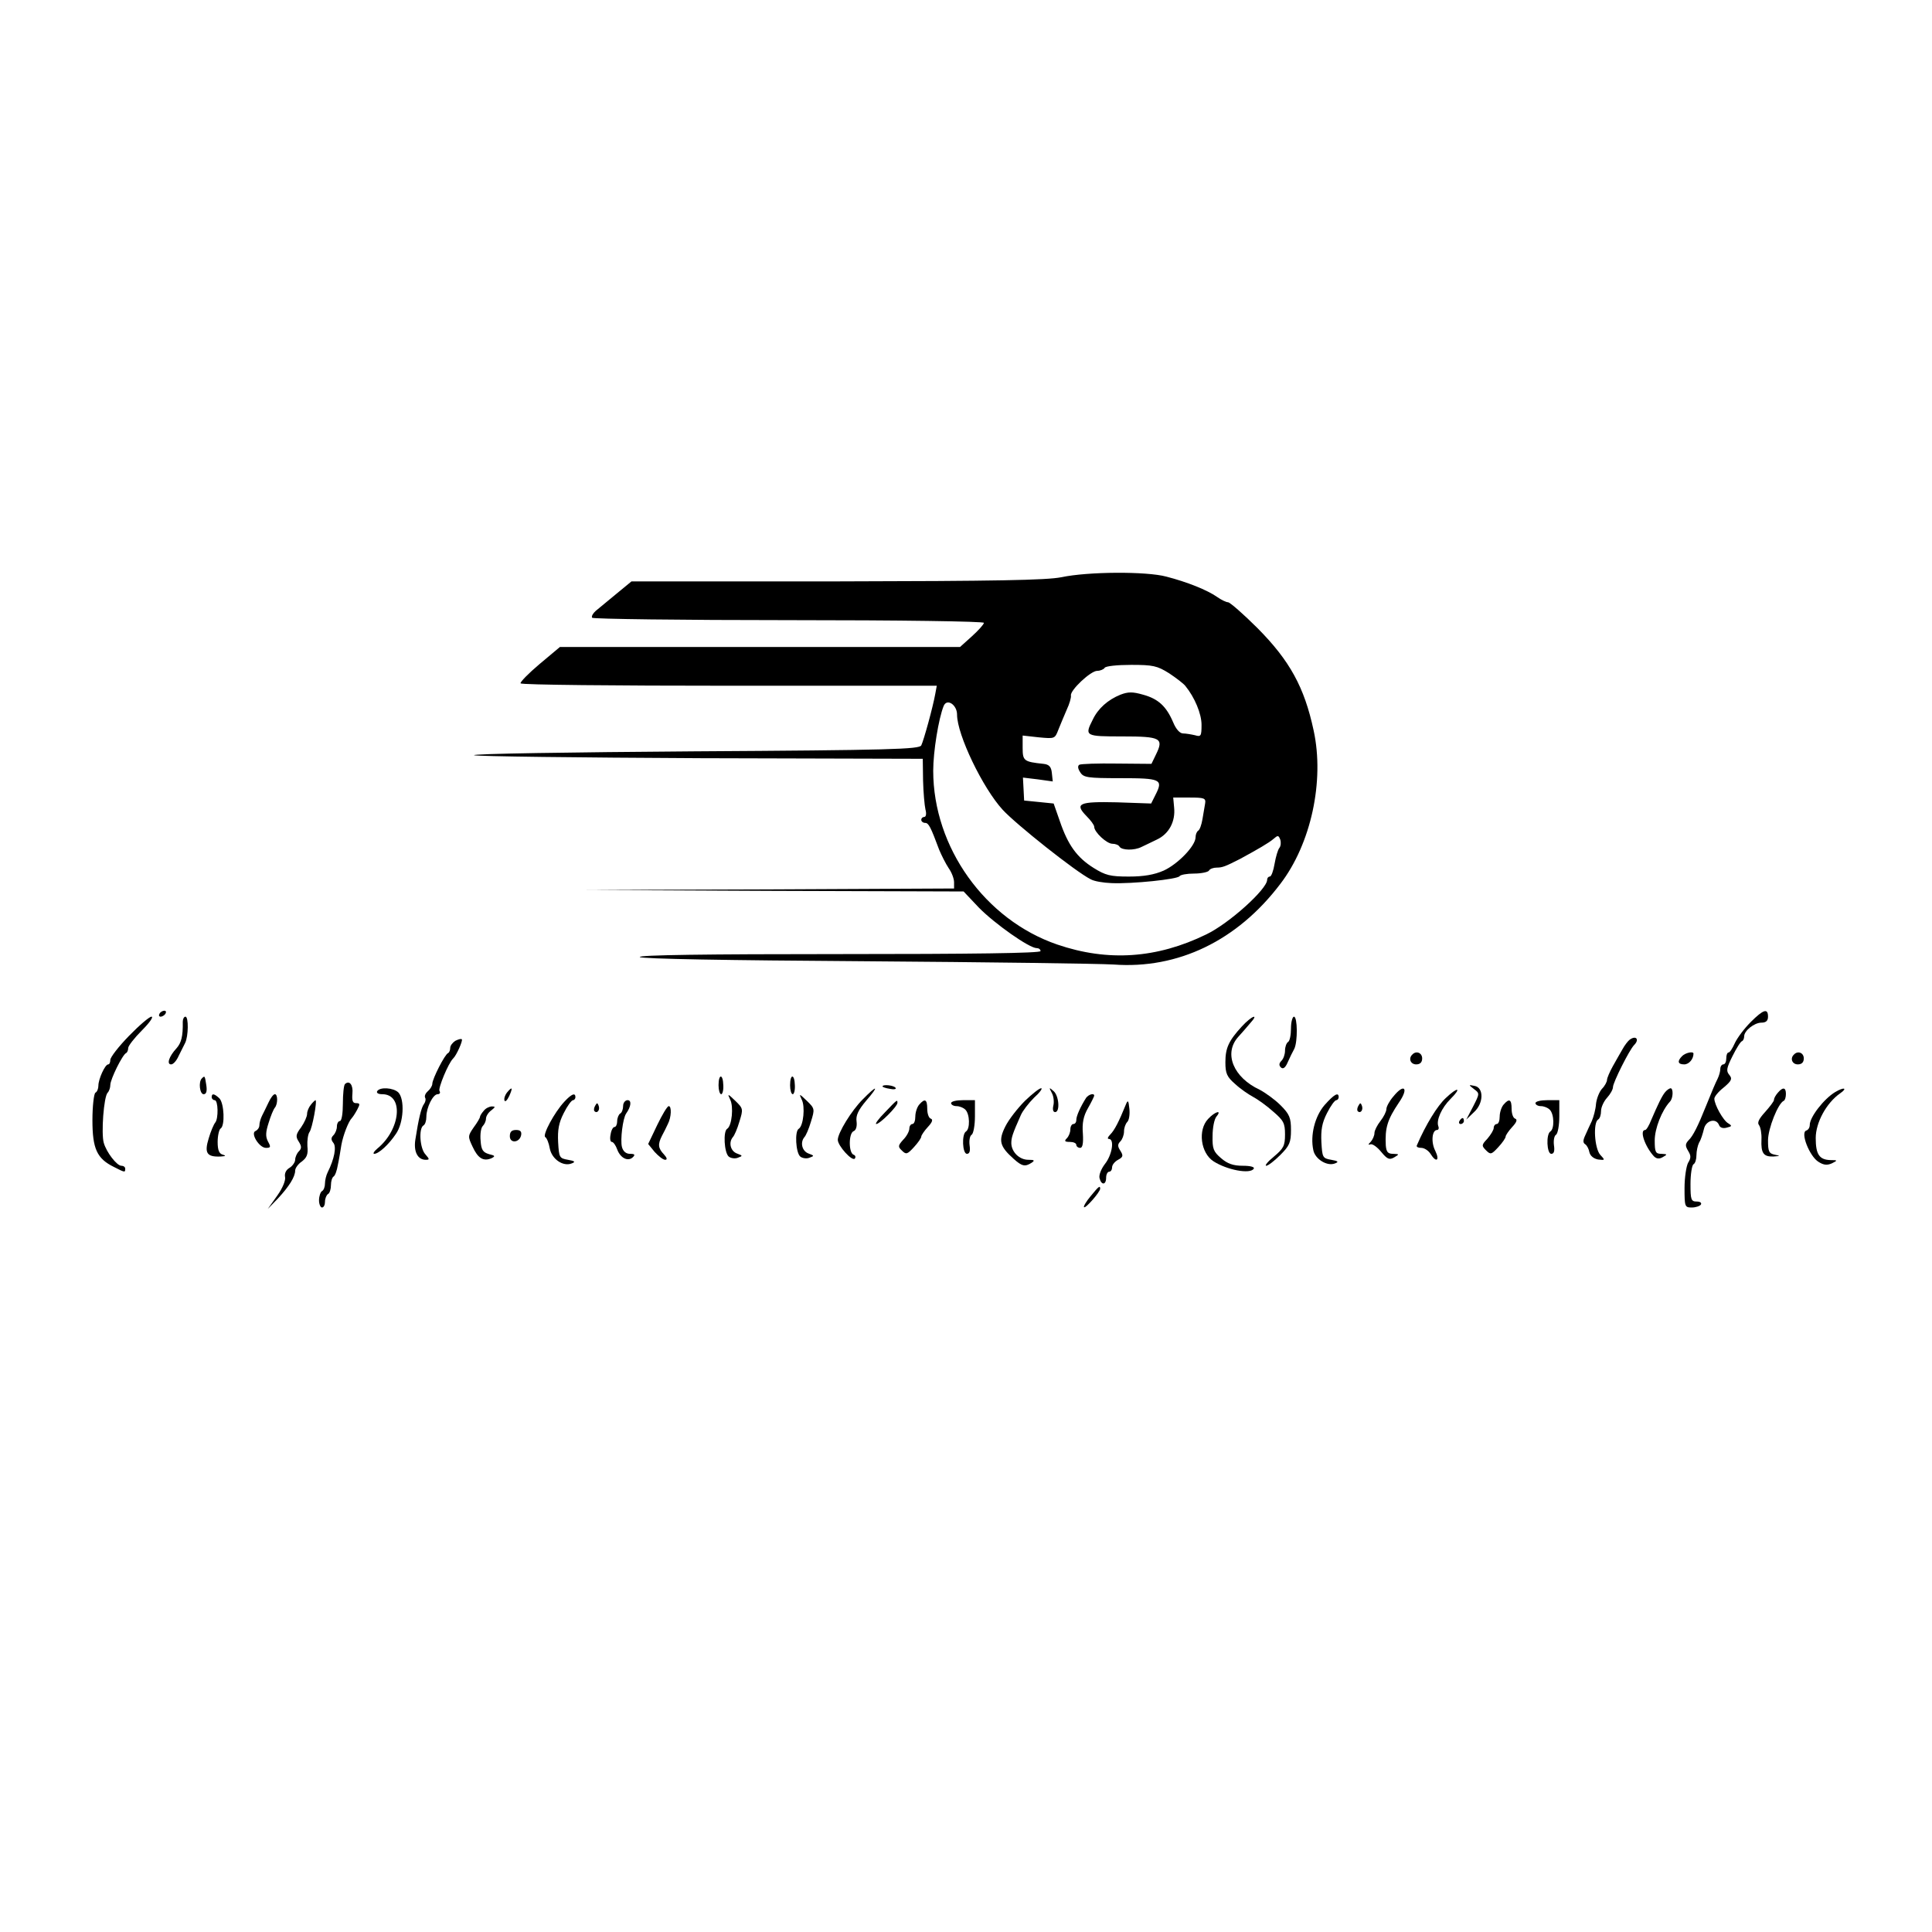 <?xml version="1.0" standalone="no"?>
<!DOCTYPE svg PUBLIC "-//W3C//DTD SVG 20010904//EN"
 "http://www.w3.org/TR/2001/REC-SVG-20010904/DTD/svg10.dtd">
<svg version="1.0" xmlns="http://www.w3.org/2000/svg"
 width="648pt" height="648pt" viewBox="0 0 648 648"
 preserveAspectRatio="xMidYMid meet">
<g transform="translate(0,648) scale(0.1,-0.1)"
fill="#000000" stroke="none">
<path d="M3560 4544 c-50 -10 -220 -13 -754 -14 l-688 0 -51 -42 c-29 -24 -59
-49 -69 -57 -9 -8 -15 -18 -12 -23 3 -4 300 -8 660 -8 372 0 654 -4 654 -9 0
-5 -18 -25 -40 -45 l-40 -36 -671 0 -671 0 -68 -57 c-38 -32 -66 -61 -64 -65
3 -5 318 -8 701 -8 l695 0 -5 -27 c-8 -45 -39 -157 -47 -173 -6 -13 -104 -16
-761 -20 -415 -3 -747 -8 -739 -13 8 -4 350 -8 760 -10 l745 -2 1 -73 c1 -40
5 -84 8 -97 4 -14 2 -25 -4 -25 -5 0 -10 -4 -10 -10 0 -5 6 -10 13 -10 12 0
19 -15 47 -90 8 -19 22 -47 32 -62 10 -14 18 -35 18 -47 l0 -21 -617 -3 -618
-2 633 -3 634 -2 51 -54 c53 -54 169 -136 194 -136 7 0 13 -4 13 -10 0 -7
-232 -10 -677 -10 -440 0 -674 -3 -667 -10 6 -6 290 -11 754 -14 410 -3 786
-8 835 -11 216 -16 415 80 559 270 103 134 149 345 112 515 -31 145 -80 234
-188 343 -48 48 -93 87 -99 87 -6 0 -23 8 -37 18 -33 23 -100 50 -170 68 -66
18 -263 17 -352 -2z m361 -322 c24 -16 49 -35 55 -43 31 -38 54 -93 54 -130 0
-38 -2 -41 -22 -35 -13 3 -31 6 -40 6 -11 0 -24 15 -33 37 -23 54 -50 79 -101
93 -35 10 -50 10 -76 0 -42 -17 -75 -46 -93 -84 -28 -55 -25 -56 100 -56 129
0 139 -6 112 -61 l-15 -31 -116 1 c-64 1 -121 -1 -126 -4 -6 -4 -5 -13 3 -25
11 -18 24 -20 135 -20 135 0 144 -4 118 -55 l-15 -30 -115 4 c-127 3 -143 -4
-102 -46 14 -14 26 -30 26 -36 0 -18 42 -57 61 -57 10 0 21 -4 24 -10 8 -12
49 -13 73 -1 9 4 33 16 52 25 41 19 63 61 58 108 l-3 33 55 0 c49 0 55 -2 52
-20 -2 -11 -6 -35 -9 -53 -3 -18 -9 -35 -14 -38 -5 -3 -9 -13 -9 -22 0 -29
-59 -90 -107 -112 -32 -14 -67 -20 -117 -20 -62 0 -78 4 -118 29 -56 35 -86
77 -113 156 l-21 60 -49 5 -50 5 -2 39 -2 38 50 -6 50 -7 -3 28 c-2 21 -9 29
-28 31 -66 7 -70 10 -70 54 l0 41 54 -6 c54 -5 54 -5 66 26 7 18 20 48 28 67
9 19 15 40 14 47 -4 17 66 83 88 83 10 0 22 5 25 10 3 6 43 10 89 10 73 0 87
-3 127 -28z m-711 -139 c0 -67 86 -246 153 -319 45 -49 245 -208 295 -233 12
-7 43 -12 70 -13 71 -3 221 13 228 23 3 5 25 9 49 9 24 0 47 5 50 10 3 6 15
10 26 10 19 0 29 4 78 29 59 32 97 54 112 67 15 13 17 13 23 -2 3 -9 2 -22 -3
-28 -5 -6 -12 -30 -16 -53 -4 -24 -11 -43 -16 -43 -5 0 -9 -5 -9 -11 0 -31
-127 -146 -204 -183 -166 -81 -330 -92 -500 -34 -242 83 -416 326 -416 583 0
64 18 175 35 217 11 27 45 4 45 -29z"/>
<path d="M535 3080 c-3 -5 -2 -10 4 -10 5 0 13 5 16 10 3 6 2 10 -4 10 -5 0
-13 -4 -16 -10z"/>
<path d="M5872 3052 c-22 -22 -45 -53 -53 -70 -8 -18 -17 -32 -21 -32 -5 0 -8
-9 -8 -20 0 -11 -4 -20 -10 -20 -5 0 -10 -7 -10 -15 0 -8 -4 -23 -9 -33 -8
-16 -17 -37 -40 -94 -25 -63 -43 -99 -57 -112 -12 -13 -12 -19 -2 -36 10 -16
10 -24 0 -40 -6 -11 -12 -49 -12 -85 0 -62 1 -65 24 -65 14 0 28 5 31 10 3 6
-3 10 -14 10 -19 0 -21 6 -21 59 0 33 5 63 10 66 6 3 10 17 10 31 0 13 4 32 9
42 6 9 12 29 16 45 6 29 41 39 51 13 3 -8 13 -12 26 -8 17 4 18 6 5 14 -17 9
-47 63 -47 83 0 7 14 24 32 38 26 22 29 29 18 42 -11 13 -9 23 11 63 13 26 27
49 32 50 4 2 7 9 7 16 0 19 34 46 58 46 15 0 22 6 22 20 0 29 -15 25 -58 -18z"/>
<path d="M432 3005 c-34 -35 -62 -71 -62 -80 0 -8 -3 -15 -7 -15 -11 0 -33
-50 -33 -71 0 -10 -4 -21 -10 -24 -5 -3 -10 -45 -10 -92 0 -96 15 -129 72
-157 37 -19 38 -19 38 -6 0 6 -6 10 -13 10 -15 0 -50 45 -59 77 -9 31 0 155
13 168 5 5 9 17 9 26 0 19 41 102 53 107 4 2 7 10 7 17 0 7 21 34 46 59 25 25
40 46 32 46 -7 0 -41 -29 -76 -65z"/>
<path d="M613 3053 c1 -49 -5 -71 -21 -89 -25 -27 -34 -54 -18 -54 7 0 18 12
25 28 8 15 17 35 22 44 11 22 12 88 1 88 -5 0 -9 -8 -9 -17z"/>
<path d="M4165 3037 c-44 -48 -55 -72 -55 -120 0 -37 5 -49 33 -73 17 -16 45
-35 60 -43 15 -8 46 -30 67 -49 35 -30 40 -39 40 -77 0 -38 -5 -47 -37 -74
-21 -17 -32 -31 -26 -31 6 0 27 16 47 36 31 31 36 42 36 84 0 41 -5 53 -35 83
-19 19 -51 42 -70 52 -88 41 -121 121 -73 176 12 13 30 34 41 47 32 35 5 25
-28 -11z"/>
<path d="M4330 3031 c0 -22 -4 -43 -10 -46 -5 -3 -10 -16 -10 -29 0 -12 -5
-27 -12 -34 -8 -8 -9 -15 -2 -22 7 -7 15 -2 23 17 7 16 17 36 22 45 12 24 11
108 -1 108 -5 0 -10 -18 -10 -39z"/>
<path d="M1527 2989 c-9 -6 -17 -16 -17 -24 0 -7 -3 -15 -7 -17 -11 -4 -53
-87 -53 -103 0 -7 -7 -18 -15 -25 -8 -7 -12 -16 -9 -22 3 -5 1 -14 -4 -21 -9
-12 -18 -49 -29 -120 -6 -40 8 -67 35 -67 13 0 13 2 -1 18 -19 20 -23 87 -7
97 6 3 10 16 10 29 0 31 22 76 38 76 7 0 10 5 6 11 -5 9 30 94 46 109 11 10
33 60 29 64 -2 3 -12 0 -22 -5z"/>
<path d="M5465 2992 c-5 -4 -16 -18 -23 -31 -8 -13 -22 -39 -33 -58 -10 -18
-19 -39 -19 -45 0 -6 -7 -20 -17 -30 -9 -10 -18 -33 -20 -51 -1 -17 -8 -43
-14 -57 -7 -14 -16 -35 -22 -48 -8 -17 -8 -25 0 -30 6 -4 12 -16 14 -27 3 -12
14 -21 29 -24 24 -3 24 -2 7 16 -19 22 -24 107 -7 118 6 3 10 16 10 29 0 12 9
32 20 44 11 12 20 28 20 36 0 15 55 125 71 141 19 19 6 34 -16 17z"/>
<path d="M4737 2943 c-14 -13 -6 -33 13 -33 13 0 20 7 20 20 0 19 -20 27 -33
13z"/>
<path d="M5642 2938 c-17 -17 -15 -28 7 -28 16 0 31 18 31 36 0 9 -27 3 -38
-8z"/>
<path d="M6017 2943 c-14 -13 -6 -33 13 -33 13 0 20 7 20 20 0 19 -20 27 -33
13z"/>
<path d="M677 2863 c-12 -12 -7 -53 6 -53 9 0 12 10 9 30 -5 32 -5 33 -15 23z"/>
<path d="M2410 2840 c0 -16 4 -30 9 -30 4 0 8 13 7 30 -1 39 -16 39 -16 0z"/>
<path d="M2650 2840 c0 -16 4 -30 9 -30 4 0 8 13 7 30 -1 39 -16 39 -16 0z"/>
<path d="M1157 2844 c-4 -4 -7 -34 -7 -66 0 -32 -4 -58 -10 -58 -5 0 -10 -8
-10 -18 0 -10 -5 -23 -12 -30 -8 -8 -8 -15 0 -25 11 -13 4 -53 -19 -99 -5 -10
-9 -27 -9 -37 0 -11 -4 -23 -10 -26 -5 -3 -10 -17 -10 -31 0 -13 5 -24 10 -24
6 0 10 9 10 19 0 11 5 23 10 26 6 3 10 17 10 30 0 13 4 26 9 29 5 3 11 20 14
38 4 18 9 49 12 68 6 33 24 79 35 90 3 3 11 15 18 28 10 19 10 22 -4 22 -11 0
-14 8 -12 32 3 29 -10 46 -25 32z"/>
<path d="M2960 2836 c0 -2 11 -6 25 -8 13 -3 22 -1 19 3 -5 9 -44 13 -44 5z"/>
<path d="M4944 2827 c19 -14 19 -15 -3 -58 l-23 -44 26 25 c33 30 33 83 1 88
-20 4 -20 4 -1 -11z"/>
<path d="M1265 2820 c-3 -6 4 -10 17 -10 73 0 62 -118 -16 -182 -12 -10 -16
-18 -11 -18 15 0 49 31 73 67 26 37 30 116 8 139 -17 16 -62 19 -71 4z"/>
<path d="M1700 2815 c-6 -8 -10 -19 -8 -26 2 -6 9 0 16 15 13 29 10 33 -8 11z"/>
<path d="M2893 2792 c-37 -37 -83 -112 -83 -135 0 -20 48 -73 57 -63 4 5 2 11
-4 13 -17 6 -17 72 0 79 8 3 12 16 10 32 -3 20 5 38 32 70 45 52 38 55 -12 4z"/>
<path d="M3438 2788 c-24 -24 -54 -62 -66 -86 -24 -48 -19 -67 28 -109 28 -25
38 -27 60 -13 12 8 9 10 -11 10 -30 0 -56 26 -57 55 0 19 3 30 32 95 6 14 26
40 44 58 19 17 30 32 24 32 -6 0 -30 -19 -54 -42z"/>
<path d="M3528 2814 c6 -11 8 -30 5 -42 -3 -13 -1 -22 6 -22 17 0 13 56 -6 71
-15 13 -15 12 -5 -7z"/>
<path d="M4673 2802 c-13 -15 -23 -34 -23 -42 0 -8 -9 -26 -20 -40 -11 -14
-20 -32 -20 -40 0 -9 -6 -22 -12 -29 -10 -10 -10 -12 -1 -9 7 2 23 -10 36 -26
20 -24 27 -27 43 -18 18 11 18 11 -3 12 -18 0 -23 6 -25 28 -3 59 5 86 44 144
34 49 18 66 -19 20z"/>
<path d="M4849 2797 c-28 -26 -67 -89 -97 -159 -2 -5 5 -8 15 -8 10 0 24 -9
31 -20 19 -31 32 -23 16 10 -15 29 -11 70 6 70 5 0 7 6 4 13 -7 20 11 61 41
91 39 39 25 42 -16 3z"/>
<path d="M5585 2817 c-11 -13 -25 -43 -47 -94 -7 -18 -16 -33 -20 -33 -20 0
-1 -55 29 -88 9 -9 18 -10 30 -3 16 9 16 10 -4 11 -20 0 -23 5 -23 45 0 40 24
101 51 130 11 11 12 45 2 45 -5 -1 -12 -6 -18 -13z"/>
<path d="M5963 2815 c-7 -8 -13 -18 -13 -24 0 -5 -14 -23 -30 -41 -21 -23 -27
-36 -20 -44 5 -7 9 -28 8 -48 -2 -46 7 -58 40 -57 24 2 24 2 5 6 -20 4 -23 11
-23 48 0 40 34 125 53 133 4 2 7 12 7 23 0 22 -10 24 -27 4z"/>
<path d="M6155 2817 c-38 -23 -85 -84 -85 -110 0 -9 -5 -17 -12 -19 -20 -7 11
-85 40 -104 18 -12 30 -13 46 -6 20 10 20 11 -4 11 -38 1 -50 19 -50 74 0 52
36 118 82 150 26 18 13 22 -17 4z"/>
<path d="M710 2800 c0 -5 5 -10 10 -10 12 0 13 -62 2 -75 -5 -6 -15 -29 -22
-53 -15 -49 -7 -63 40 -61 17 1 19 3 8 6 -13 3 -18 15 -18 43 0 21 5 42 10 45
15 9 12 84 -4 101 -17 16 -26 18 -26 4z"/>
<path d="M901 2783 c-8 -16 -17 -36 -22 -45 -5 -10 -9 -24 -9 -32 0 -8 -6 -16
-12 -19 -20 -6 11 -57 34 -57 16 0 17 3 7 21 -9 17 -8 32 2 63 7 23 16 45 21
51 10 12 10 45 0 45 -5 0 -14 -12 -21 -27z"/>
<path d="M1893 2785 c-33 -35 -75 -113 -64 -119 5 -3 12 -20 15 -38 7 -36 45
-62 74 -50 13 5 10 8 -13 12 -29 5 -30 8 -33 59 -2 41 2 65 19 98 12 24 26 43
31 43 4 0 8 5 8 10 0 16 -13 11 -37 -15z"/>
<path d="M2449 2792 c12 -23 6 -88 -10 -98 -14 -8 -10 -80 5 -93 7 -6 22 -8
31 -4 17 6 16 7 -3 14 -22 8 -29 37 -14 55 5 5 15 28 22 52 13 42 13 44 -14
70 -25 24 -27 25 -17 4z"/>
<path d="M2689 2792 c12 -23 6 -88 -10 -98 -14 -8 -10 -80 5 -93 7 -6 22 -8
31 -4 17 6 16 7 -3 14 -22 8 -29 37 -14 55 5 5 15 28 22 52 13 42 13 44 -14
70 -25 24 -27 25 -17 4z"/>
<path d="M3643 2798 c-19 -30 -33 -61 -33 -74 0 -8 -4 -14 -10 -14 -5 0 -10
-8 -10 -18 0 -10 -5 -23 -12 -30 -9 -9 -7 -12 10 -12 12 0 22 -4 22 -10 0 -5
6 -10 13 -10 8 0 11 15 9 48 -3 35 2 59 17 85 12 21 21 40 21 42 0 10 -19 4
-27 -7z"/>
<path d="M4443 2774 c-33 -38 -49 -102 -38 -152 6 -30 47 -55 73 -44 13 5 10
8 -13 12 -29 5 -30 8 -33 59 -2 41 2 65 19 98 12 24 26 43 31 43 4 0 8 5 8 10
0 18 -15 10 -47 -26z"/>
<path d="M1043 2775 c-7 -8 -13 -22 -13 -31 0 -9 -9 -29 -20 -45 -18 -24 -19
-31 -8 -48 10 -16 10 -23 0 -33 -6 -6 -12 -19 -12 -28 0 -8 -9 -21 -19 -27
-12 -7 -17 -19 -15 -30 3 -11 -8 -38 -26 -63 l-32 -45 34 35 c38 41 58 73 58
94 0 8 10 22 22 30 17 13 22 24 19 52 -1 19 2 40 7 47 9 11 27 107 20 107 -2
-1 -9 -7 -15 -15z"/>
<path d="M2090 2771 c0 -11 -4 -23 -10 -26 -5 -3 -10 -15 -10 -26 0 -10 -4
-19 -9 -19 -5 0 -11 -11 -13 -25 -3 -14 -1 -25 4 -25 5 0 13 -11 18 -25 11
-30 37 -42 53 -26 8 8 6 11 -10 11 -13 0 -23 8 -27 23 -6 24 3 96 14 112 17
24 19 45 5 45 -8 0 -15 -9 -15 -19z"/>
<path d="M2968 2749 c-21 -21 -34 -39 -29 -39 12 0 71 59 71 71 0 12 0 12 -42
-32z"/>
<path d="M3083 2775 c-7 -8 -13 -26 -13 -40 0 -14 -4 -25 -10 -25 -5 0 -10 -7
-10 -15 0 -9 -9 -26 -20 -37 -18 -20 -19 -24 -5 -37 14 -14 18 -13 40 11 14
15 25 31 25 36 0 4 10 19 22 32 15 16 18 25 10 28 -7 2 -12 17 -12 33 0 32 -8
36 -27 14z"/>
<path d="M3190 2780 c0 -5 8 -10 18 -10 10 0 23 -5 30 -12 15 -15 16 -64 2
-73 -15 -9 -12 -75 3 -75 9 0 12 9 9 29 -2 16 1 32 7 35 6 4 11 32 11 62 l0
54 -40 0 c-22 0 -40 -4 -40 -10z"/>
<path d="M3776 2775 c-23 -57 -38 -86 -52 -100 -8 -8 -11 -15 -5 -15 20 0 11
-54 -13 -84 -13 -17 -21 -38 -18 -48 6 -24 22 -23 22 2 0 11 5 20 10 20 6 0
10 7 10 15 0 8 9 19 20 25 17 9 18 14 8 30 -10 15 -10 22 0 32 6 6 12 21 12
33 0 12 5 26 11 32 6 6 9 26 7 44 -3 29 -5 31 -12 14z"/>
<path d="M5043 2775 c-7 -8 -13 -26 -13 -40 0 -14 -4 -25 -10 -25 -5 0 -10 -6
-10 -13 0 -7 -10 -23 -21 -36 -20 -21 -20 -24 -5 -39 15 -15 18 -15 41 10 14
15 25 31 25 36 0 4 10 19 22 32 15 16 18 25 10 28 -7 2 -12 17 -12 33 0 32 -8
36 -27 14z"/>
<path d="M5150 2780 c0 -5 8 -10 18 -10 10 0 23 -5 30 -12 15 -15 16 -64 2
-73 -15 -9 -12 -75 3 -75 9 0 12 9 9 29 -2 16 1 32 7 35 6 4 11 32 11 62 l0
54 -40 0 c-22 0 -40 -4 -40 -10z"/>
<path d="M1996 2771 c-4 -7 -5 -15 -2 -18 9 -9 19 4 14 18 -4 11 -6 11 -12 0z"/>
<path d="M4556 2771 c-4 -7 -5 -15 -2 -18 9 -9 19 4 14 18 -4 11 -6 11 -12 0z"/>
<path d="M1623 2755 c-7 -8 -13 -17 -13 -21 0 -3 -9 -19 -21 -35 -20 -29 -20
-31 -4 -65 18 -39 36 -50 63 -39 14 7 13 9 -8 14 -20 6 -26 14 -28 45 -2 21 1
43 7 49 6 6 11 17 11 25 0 8 8 21 18 28 14 11 14 13 2 13 -8 0 -21 -6 -27 -14z"/>
<path d="M2204 2706 l-30 -63 22 -27 c13 -14 28 -26 35 -26 8 0 6 7 -4 18 -20
21 -21 34 -7 62 6 11 15 29 20 40 12 23 13 60 3 60 -5 0 -22 -29 -39 -64z"/>
<path d="M4052 2727 c-35 -37 -25 -114 18 -142 45 -29 123 -44 135 -25 4 6
-11 10 -37 10 -32 0 -51 7 -72 25 -26 22 -30 32 -29 75 0 28 6 57 13 65 20 24
-5 17 -28 -8z"/>
<path d="M4895 2720 c-3 -5 -1 -10 4 -10 6 0 11 5 11 10 0 6 -2 10 -4 10 -3 0
-8 -4 -11 -10z"/>
<path d="M1710 2669 c0 -25 33 -22 38 4 2 12 -3 17 -17 17 -15 0 -21 -6 -21
-21z"/>
<path d="M3658 2468 c-15 -18 -25 -35 -22 -37 5 -5 54 51 54 62 0 12 -5 8 -32
-25z"/>
</g>
</svg>
